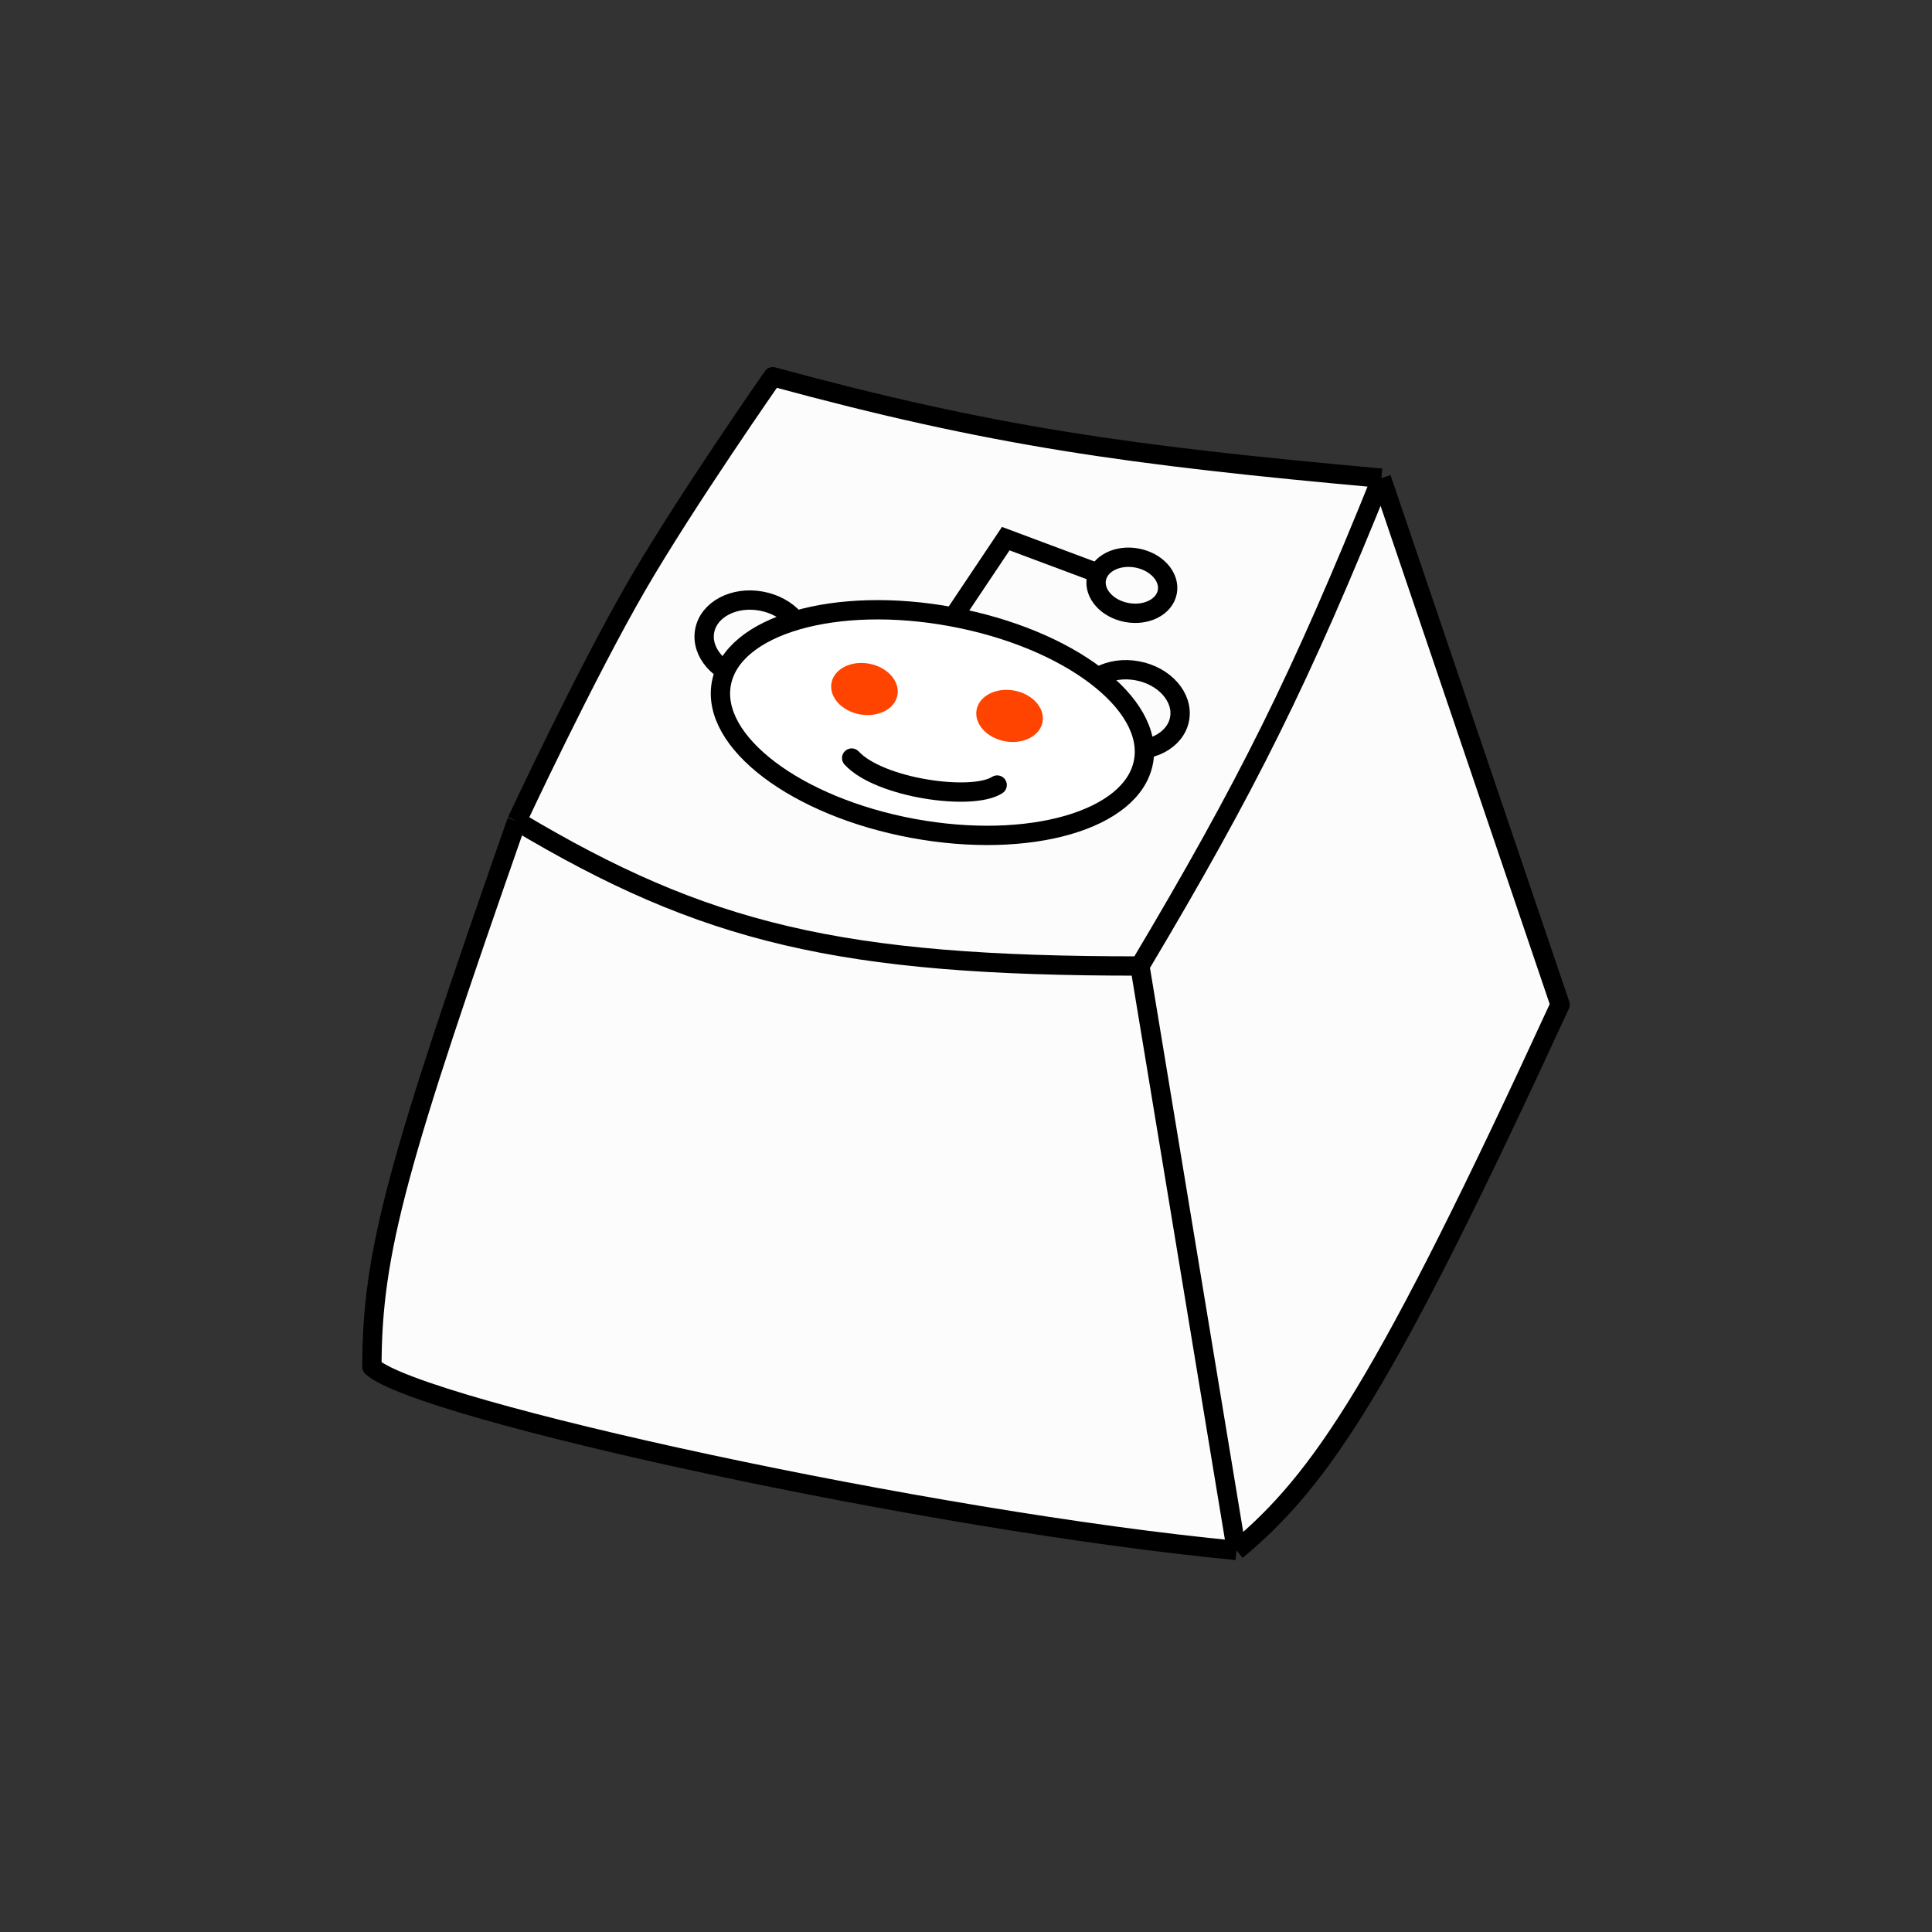 <svg width="200" height="200" viewBox="0 0 200 200" fill="none" xmlns="http://www.w3.org/2000/svg">
<rect x="0" y="0" width="200" height="200" fill="#333333" stroke="none"/>
<path d="M80 39C102.686 45.171 116.794 47.13 143 49.5L161.5 104C143.41 143.32 136.803 153.183 128 160.5C96.5 157.5 43.5 146 38.5 141.5C38.5 129.5 41.224 120.087 53.5 85C53.5 85 60.604 69.787 66 60.5C71.033 51.837 80 39 80 39Z" fill="#FCFCFC"/>
<path d="M143 49.5C116.794 47.13 102.686 45.171 80 39C80 39 71.033 51.837 66 60.5C60.604 69.787 53.5 85 53.5 85M143 49.5C134.643 70.22 129.157 81.267 118 100M143 49.5L161.5 104C143.41 143.32 136.803 153.183 128 160.5M118 100L128 160.5M118 100C86.961 100.018 72.955 96.617 53.5 85M128 160.5C96.5 157.5 43.5 146 38.5 141.5C38.5 129.5 41.224 120.087 53.5 85" stroke="black" stroke-width="2" stroke-linejoin="round"/>
<path d="M113.652 59.325L104.116 55.76L98.622 63.966" stroke="black" stroke-width="2"/>
<ellipse cx="116.989" cy="73.473" rx="5.208" ry="4.101" transform="rotate(10.5 116.989 73.473)" stroke="black" stroke-width="2"/>
<ellipse cx="78.068" cy="66.26" rx="5.208" ry="4.101" transform="rotate(10.5 78.068 66.26)" stroke="black" stroke-width="2"/>
<ellipse cx="96.525" cy="74.801" rx="22.222" ry="11.137" transform="rotate(10.5 96.525 74.801)" fill="white" stroke="black" stroke-width="2"/>
<ellipse cx="104.511" cy="74.111" rx="3.472" ry="2.667" transform="rotate(10.5 104.511 74.111)" fill="#FF4400"/>
<ellipse cx="89.489" cy="71.327" rx="3.472" ry="2.667" transform="rotate(10.5 89.489 71.327)" fill="#FF4400"/>
<path d="M88.899 77.796C88.525 77.39 87.892 77.364 87.486 77.739C87.08 78.113 87.055 78.746 87.429 79.152L88.899 77.796ZM103.772 82.106C104.236 81.806 104.368 81.187 104.068 80.723C103.768 80.259 103.149 80.126 102.686 80.426L103.772 82.106ZM87.429 79.152C88.291 80.086 89.585 80.823 90.988 81.387C92.409 81.958 94.03 82.385 95.627 82.654C97.224 82.924 98.829 83.041 100.224 82.978C101.574 82.915 102.887 82.678 103.772 82.106L102.686 80.426C102.266 80.698 101.403 80.921 100.132 80.98C98.906 81.036 97.445 80.933 95.96 80.682C94.476 80.432 92.998 80.039 91.733 79.531C90.451 79.016 89.471 78.416 88.899 77.796L87.429 79.152Z" fill="black"/>
<ellipse cx="117.17" cy="60.587" rx="3.733" ry="2.868" transform="rotate(10.5 117.17 60.587)" stroke="black" stroke-width="2"/>
</svg>
